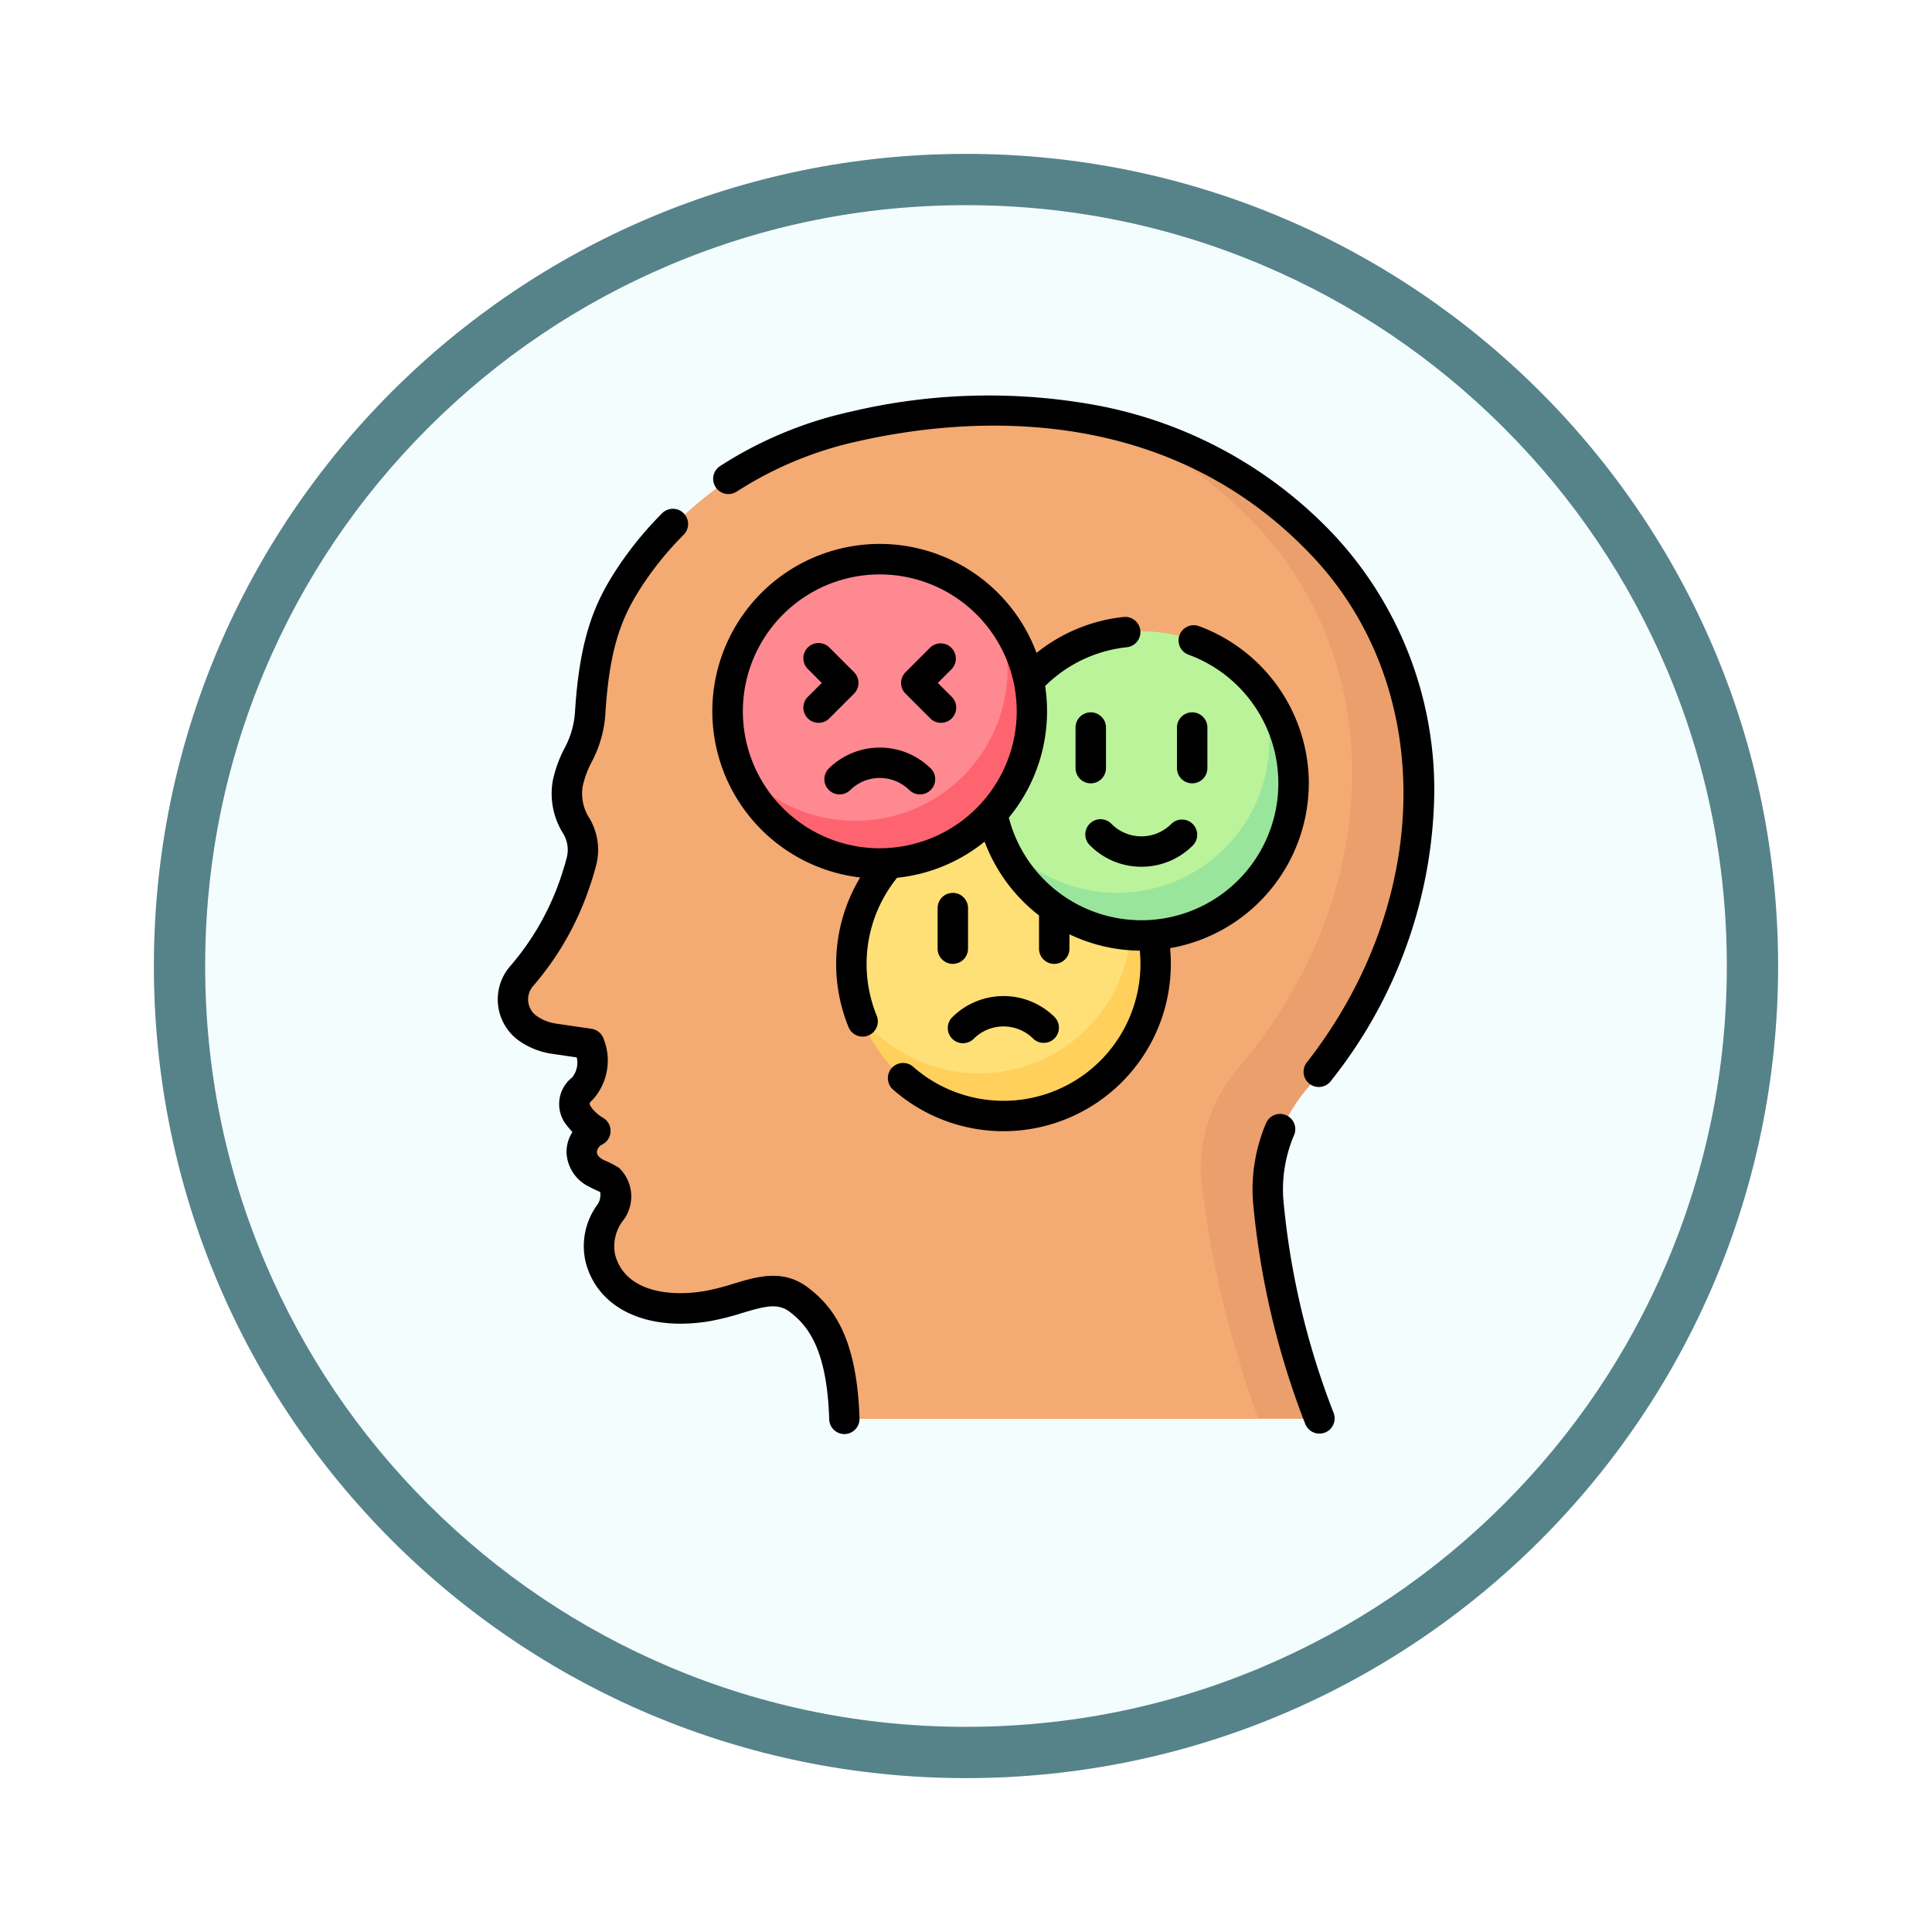 <svg xmlns="http://www.w3.org/2000/svg" xmlns:xlink="http://www.w3.org/1999/xlink" width="113" height="113" viewBox="0 0 113 113">
  <defs>
    <filter id="Trazado_982547" x="0" y="0" width="113" height="113" filterUnits="userSpaceOnUse">
      <feOffset dy="3" input="SourceAlpha"/>
      <feGaussianBlur stdDeviation="3" result="blur"/>
      <feFlood flood-opacity="0.161"/>
      <feComposite operator="in" in2="blur"/>
      <feComposite in="SourceGraphic"/>
    </filter>
  </defs>
  <g id="Grupo_1176623" data-name="Grupo 1176623" transform="translate(-901.5 -1298.145)">
    <g id="Grupo_1171048" data-name="Grupo 1171048" transform="translate(910.5 1304.145)">
      <g id="Grupo_1148525" data-name="Grupo 1148525" transform="translate(0)">
        <g transform="matrix(1, 0, 0, 1, -9, -6)" filter="url(#Trazado_982547)">
          <g id="Trazado_982547-2" data-name="Trazado 982547" transform="translate(9 6)" fill="#f4fdfe">
            <path d="M 47.5 93.5 C 41.289 93.5 35.265 92.284 29.595 89.886 C 24.118 87.569 19.198 84.252 14.973 80.027 C 10.748 75.802 7.431 70.882 5.114 65.405 C 2.716 59.735 1.5 53.711 1.5 47.5 C 1.5 41.289 2.716 35.265 5.114 29.595 C 7.431 24.118 10.748 19.198 14.973 14.973 C 19.198 10.748 24.118 7.431 29.595 5.114 C 35.265 2.716 41.289 1.5 47.5 1.5 C 53.711 1.5 59.735 2.716 65.405 5.114 C 70.882 7.431 75.802 10.748 80.027 14.973 C 84.252 19.198 87.569 24.118 89.886 29.595 C 92.284 35.265 93.5 41.289 93.5 47.5 C 93.5 53.711 92.284 59.735 89.886 65.405 C 87.569 70.882 84.252 75.802 80.027 80.027 C 75.802 84.252 70.882 87.569 65.405 89.886 C 59.735 92.284 53.711 93.5 47.5 93.5 Z" stroke="none"/>
            <path d="M 47.5 3 C 41.491 3 35.664 4.176 30.18 6.496 C 24.881 8.737 20.122 11.946 16.034 16.034 C 11.946 20.122 8.737 24.881 6.496 30.18 C 4.176 35.664 3 41.491 3 47.5 C 3 53.509 4.176 59.336 6.496 64.82 C 8.737 70.119 11.946 74.878 16.034 78.966 C 20.122 83.054 24.881 86.263 30.18 88.504 C 35.664 90.824 41.491 92 47.5 92 C 53.509 92 59.336 90.824 64.82 88.504 C 70.119 86.263 74.878 83.054 78.966 78.966 C 83.054 74.878 86.263 70.119 88.504 64.82 C 90.824 59.336 92 53.509 92 47.5 C 92 41.491 90.824 35.664 88.504 30.18 C 86.263 24.881 83.054 20.122 78.966 16.034 C 74.878 11.946 70.119 8.737 64.82 6.496 C 59.336 4.176 53.509 3 47.5 3 M 47.5 0 C 73.734 0 95 21.266 95 47.5 C 95 73.734 73.734 95 47.5 95 C 21.266 95 0 73.734 0 47.5 C 0 21.266 21.266 0 47.5 0 Z" stroke="none" fill="#56838a"/>
          </g>
        </g>
      </g>
    </g>
    <g id="emocional" transform="translate(905.51 1321.273)">
      <g id="Grupo_1171129" data-name="Grupo 1171129" transform="translate(26.103 0.887)">
        <g id="Grupo_1171124" data-name="Grupo 1171124" transform="translate(0)">
          <g id="Grupo_1171122" data-name="Grupo 1171122">
            <path id="Trazado_1024074" data-name="Trazado 1024074" d="M79.128,64.864a39.423,39.423,0,0,1-2.363-11.312,8.929,8.929,0,0,1,2.1-6.432c8.752-10.234,8.767-23.034,1.105-31.167C76.4,12.17,73.4,9.584,69.036,8.5c-.318-.079-.8-.323-1.124-.391a33.93,33.93,0,0,0-14.386.308A20.789,20.789,0,0,0,40.532,17.05c-1.354,2.015-2.146,3.9-2.412,8.055-.134,2.083-.988,2.545-1.318,4.194a3.506,3.506,0,0,0,.512,2.48,2.708,2.708,0,0,1,.293,2.072c-.086.334-.193.7-.326,1.08a16.2,16.2,0,0,1-3.167,5.613,2.079,2.079,0,0,0,.393,3.094,3.562,3.562,0,0,0,1.487.578l1.992.29a.118.118,0,0,1,.1.083,2.59,2.59,0,0,1-.442,2.564,1.1,1.1,0,0,0-.12,1.678,3.121,3.121,0,0,0,.738.679.119.119,0,0,1,0,.2,1.333,1.333,0,0,0,.222,2.385,6.619,6.619,0,0,1,.819.411,1.524,1.524,0,0,1,.02,1.84,3.2,3.2,0,0,0-.6,2.756c.7,2.559,3.564,3.2,6.231,2.756,2.157-.36,3.834-1.558,5.392-.36,1.1.85,2.4,2.3,2.618,6.5a.475.475,0,0,0,.474.452H77.094l1.588-.945A.474.474,0,0,0,79.128,64.864Z" transform="translate(-33.595 -7.477)" fill="#f4aa73"/>
          </g>
          <g id="Grupo_1171123" data-name="Grupo 1171123" transform="translate(34.317 0.632)">
            <path id="Trazado_1024075" data-name="Trazado 1024075" d="M335.459,70.5a.474.474,0,0,1-.446.636h-3a61.156,61.156,0,0,1-3.357-13.983,9.082,9.082,0,0,1,2.162-6.51C339.5,40.423,339.544,27.017,331.9,18.9a24.34,24.34,0,0,0-9.072-6.1,24.654,24.654,0,0,1,13.106,7.289c7.642,8.113,7.6,21.519-1.084,31.741a9.082,9.082,0,0,0-2.162,6.51,45.633,45.633,0,0,0,2.769,12.16Z" transform="translate(-322.83 -12.801)" fill="#ea9f6c"/>
          </g>
        </g>
        <g id="Grupo_1171128" data-name="Grupo 1171128" transform="translate(12.445 8.691)">
          <g id="Grupo_1171125" data-name="Grupo 1171125" transform="translate(7.238 14.772)">
            <path id="Trazado_1024076" data-name="Trazado 1024076" d="M216.628,214.125c0,4.915-3.325,8.483-8.24,8.483a8.79,8.79,0,0,1-8.342-5.381,8.413,8.413,0,0,1-.556-3.1,8.9,8.9,0,0,1,15.818-5.595s.189.369.3.533C216.63,210.51,216.628,212.22,216.628,214.125Z" transform="translate(-199.489 -205.226)" fill="#ffe077"/>
            <path id="Trazado_1024077" data-name="Trazado 1024077" d="M221.42,238.666a8.9,8.9,0,0,1-17.241,3.1,8.9,8.9,0,0,0,15.261-8.7A8.855,8.855,0,0,1,221.42,238.666Z" transform="translate(-203.623 -229.767)" fill="#ffd05b"/>
          </g>
          <g id="Grupo_1171126" data-name="Grupo 1171126" transform="translate(15.306 4.212)">
            <path id="Trazado_1024078" data-name="Trazado 1024078" d="M284.628,125.125c0,4.915-3.325,8.483-8.24,8.483a8.79,8.79,0,0,1-8.342-5.381,8.413,8.413,0,0,1-.556-3.1,8.9,8.9,0,0,1,15.818-5.595s.189.369.3.533C284.63,121.51,284.628,123.22,284.628,125.125Z" transform="translate(-267.489 -116.226)" fill="#bbf39b"/>
            <path id="Trazado_1024079" data-name="Trazado 1024079" d="M289.42,149.666a8.9,8.9,0,0,1-17.241,3.1,8.9,8.9,0,0,0,15.261-8.7A8.855,8.855,0,0,1,289.42,149.666Z" transform="translate(-271.623 -140.767)" fill="#9ae59c"/>
          </g>
          <g id="Grupo_1171127" data-name="Grupo 1171127">
            <path id="Trazado_1024080" data-name="Trazado 1024080" d="M155.628,89.625c0,4.915-3.325,8.483-8.24,8.483a8.79,8.79,0,0,1-8.342-5.381,8.413,8.413,0,0,1-.556-3.1,8.9,8.9,0,0,1,15.818-5.595s.189.369.3.533C155.63,86.01,155.628,87.72,155.628,89.625Z" transform="translate(-138.489 -80.726)" fill="#fe8991"/>
            <path id="Trazado_1024081" data-name="Trazado 1024081" d="M160.42,114.166a8.9,8.9,0,0,1-17.241,3.1,8.9,8.9,0,0,0,15.261-8.7A8.855,8.855,0,0,1,160.42,114.166Z" transform="translate(-142.623 -105.267)" fill="#fe646f"/>
          </g>
        </g>
      </g>
      <g id="Grupo_1171130" data-name="Grupo 1171130" transform="translate(25.095 -0.001)">
        <path id="Trazado_1024082" data-name="Trazado 1024082" d="M43.274,101.368c-1.461-1.124-2.957-.675-4.4-.24a13.628,13.628,0,0,1-1.677.427c-2.151.358-4.652-.008-5.226-2.112a2.472,2.472,0,0,1,.513-2.081A2.317,2.317,0,0,0,32.2,94.35a5.851,5.851,0,0,0-.916-.469c-.143-.074-.382-.234-.383-.464a.543.543,0,0,1,.328-.443.89.89,0,0,0,.016-1.564,2.351,2.351,0,0,1-.619-.535c-.217-.29-.177-.325-.007-.473a3.42,3.42,0,0,0,.676-3.6.89.89,0,0,0-.713-.59l-2.066-.3a2.689,2.689,0,0,1-1.116-.434,1.189,1.189,0,0,1-.226-1.768A17.218,17.218,0,0,0,30.512,77.8c.13-.376.246-.762.346-1.148a3.621,3.621,0,0,0-.392-2.754,2.646,2.646,0,0,1-.4-1.847A5.675,5.675,0,0,1,30.6,70.6a6.916,6.916,0,0,0,.8-2.858c.253-3.947.991-5.722,2.263-7.615a18.9,18.9,0,0,1,2.322-2.818.89.89,0,0,0-1.258-1.259,20.686,20.686,0,0,0-2.541,3.084c-1.412,2.1-2.284,4.166-2.562,8.494a5.187,5.187,0,0,1-.628,2.2,7.405,7.405,0,0,0-.675,1.875,4.39,4.39,0,0,0,.621,3.112,1.831,1.831,0,0,1,.195,1.393c-.088.34-.19.68-.3,1.011a15.481,15.481,0,0,1-2.992,5.314,2.969,2.969,0,0,0,.56,4.42,4.481,4.481,0,0,0,1.858.722l1.46.213a1.365,1.365,0,0,1-.27,1.173,1.974,1.974,0,0,0-.247,2.882,3.319,3.319,0,0,0,.264.309,2.169,2.169,0,0,0-.345,1.171,2.328,2.328,0,0,0,1.34,2.036c.148.078.354.182.63.3a1.031,1.031,0,0,1-.152.725,4.091,4.091,0,0,0-.685,3.432c.73,2.676,3.57,4.01,7.236,3.4a15.205,15.205,0,0,0,1.9-.478c1.359-.409,2.1-.6,2.806-.054,1.061.816,2.163,2.2,2.289,6.272a.89.89,0,0,0,.889.862H45.4a.89.89,0,0,0,.862-.917C46.108,104.181,44.665,102.438,43.274,101.368Z" transform="translate(-25.095 -49.168)"/>
        <path id="Trazado_1024083" data-name="Trazado 1024083" d="M132.757,5.624a21.544,21.544,0,0,1,7.032-2.93C146.034,1.271,157.8.251,166.435,9.418c7.2,7.643,7.075,20.07-.3,29.548a.89.89,0,1,0,1.4,1.093,27.6,27.6,0,0,0,6.018-16.736A21.879,21.879,0,0,0,167.73,8.2,25.51,25.51,0,0,0,153.89.592a34.962,34.962,0,0,0-14.5.366,23.319,23.319,0,0,0-7.61,3.175.89.89,0,0,0,.974,1.49Z" transform="translate(-118.77 0.001)"/>
        <path id="Trazado_1024084" data-name="Trazado 1024084" d="M399.043,359.187a8.134,8.134,0,0,1,.63-3.731.89.89,0,1,0-1.638-.7,9.922,9.922,0,0,0-.767,4.551,47.556,47.556,0,0,0,3.063,13.05.89.89,0,0,0,1.664-.631A45.76,45.76,0,0,1,399.043,359.187Z" transform="translate(-353.09 -312.191)"/>
        <path id="Trazado_1024085" data-name="Trazado 1024085" d="M242.879,245.226a.89.89,0,0,0-.89.89v2.373a.89.89,0,1,0,1.78,0v-2.373a.89.89,0,0,0-.89-.89Z" transform="translate(-216.255 -216.13)"/>
        <path id="Trazado_1024086" data-name="Trazado 1024086" d="M247.259,298.6a.89.89,0,0,0,1.258,0,2.467,2.467,0,0,1,3.485,0,.89.89,0,0,0,1.258-1.258,4.249,4.249,0,0,0-6,0A.89.89,0,0,0,247.259,298.6Z" transform="translate(-220.67 -260.971)"/>
        <path id="Trazado_1024087" data-name="Trazado 1024087" d="M165.871,87.228a9.828,9.828,0,0,0-6.4-9.184.89.89,0,1,0-.617,1.669,8.01,8.01,0,1,1-10.53,9.524,9.784,9.784,0,0,0,2.124-7.7,7.989,7.989,0,0,1,4.755-2.266.89.89,0,1,0-.192-1.769,9.759,9.759,0,0,0-5.067,2.1A9.788,9.788,0,1,0,139.63,92.736a9.8,9.8,0,0,0-.692,8.726.89.89,0,1,0,1.649-.668,8.019,8.019,0,0,1,1.2-8.04,9.742,9.742,0,0,0,5.12-2.114,9.794,9.794,0,0,0,3.183,4.318V96.9a.89.89,0,1,0,1.78,0v-.842a9.731,9.731,0,0,0,4.115.958c.025.257.037.515.037.773a8.009,8.009,0,0,1-13.28,6.03.89.89,0,1,0-1.172,1.339A9.789,9.789,0,0,0,157.8,97.788c0-.306-.014-.613-.043-.918a9.8,9.8,0,0,0,8.111-9.642Zm-25.094,3.8a8.009,8.009,0,1,1,8.009-8.009A8.018,8.018,0,0,1,140.777,91.025Z" transform="translate(-118.424 -64.54)"/>
        <path id="Trazado_1024088" data-name="Trazado 1024088" d="M311.769,159.489v-2.373a.89.89,0,1,0-1.78,0v2.373a.89.89,0,1,0,1.78,0Z" transform="translate(-276.187 -137.69)"/>
        <path id="Trazado_1024089" data-name="Trazado 1024089" d="M361.769,159.489v-2.373a.89.89,0,1,0-1.78,0v2.373a.89.89,0,1,0,1.78,0Z" transform="translate(-320.255 -137.69)"/>
        <path id="Trazado_1024090" data-name="Trazado 1024090" d="M318.261,211.846a4.231,4.231,0,0,0,3-1.241A.89.89,0,1,0,320,209.347a2.467,2.467,0,0,1-3.485,0,.89.89,0,1,0-1.258,1.258A4.231,4.231,0,0,0,318.261,211.846Z" transform="translate(-280.603 -184.278)"/>
        <path id="Trazado_1024091" data-name="Trazado 1024091" d="M178.932,125.169a.89.89,0,0,0,0-1.258l-1.424-1.424a.89.89,0,1,0-1.258,1.258l.795.795-.795.795a.89.89,0,1,0,1.258,1.258Z" transform="translate(-158.086 -107.724)"/>
        <path id="Trazado_1024092" data-name="Trazado 1024092" d="M226.932,122.487a.89.89,0,0,0-1.258,0l-1.424,1.424a.89.89,0,0,0,0,1.258l1.424,1.424a.89.89,0,1,0,1.258-1.258l-.795-.795.795-.795A.89.89,0,0,0,226.932,122.487Z" transform="translate(-200.391 -107.724)"/>
        <path id="Trazado_1024093" data-name="Trazado 1024093" d="M186.259,174.844a.89.89,0,0,0,1.258,1.258,2.467,2.467,0,0,1,3.485,0,.89.89,0,0,0,1.258-1.258A4.249,4.249,0,0,0,186.259,174.844Z" transform="translate(-166.907 -153.006)"/>
      </g>
    </g>
  </g>
</svg>

